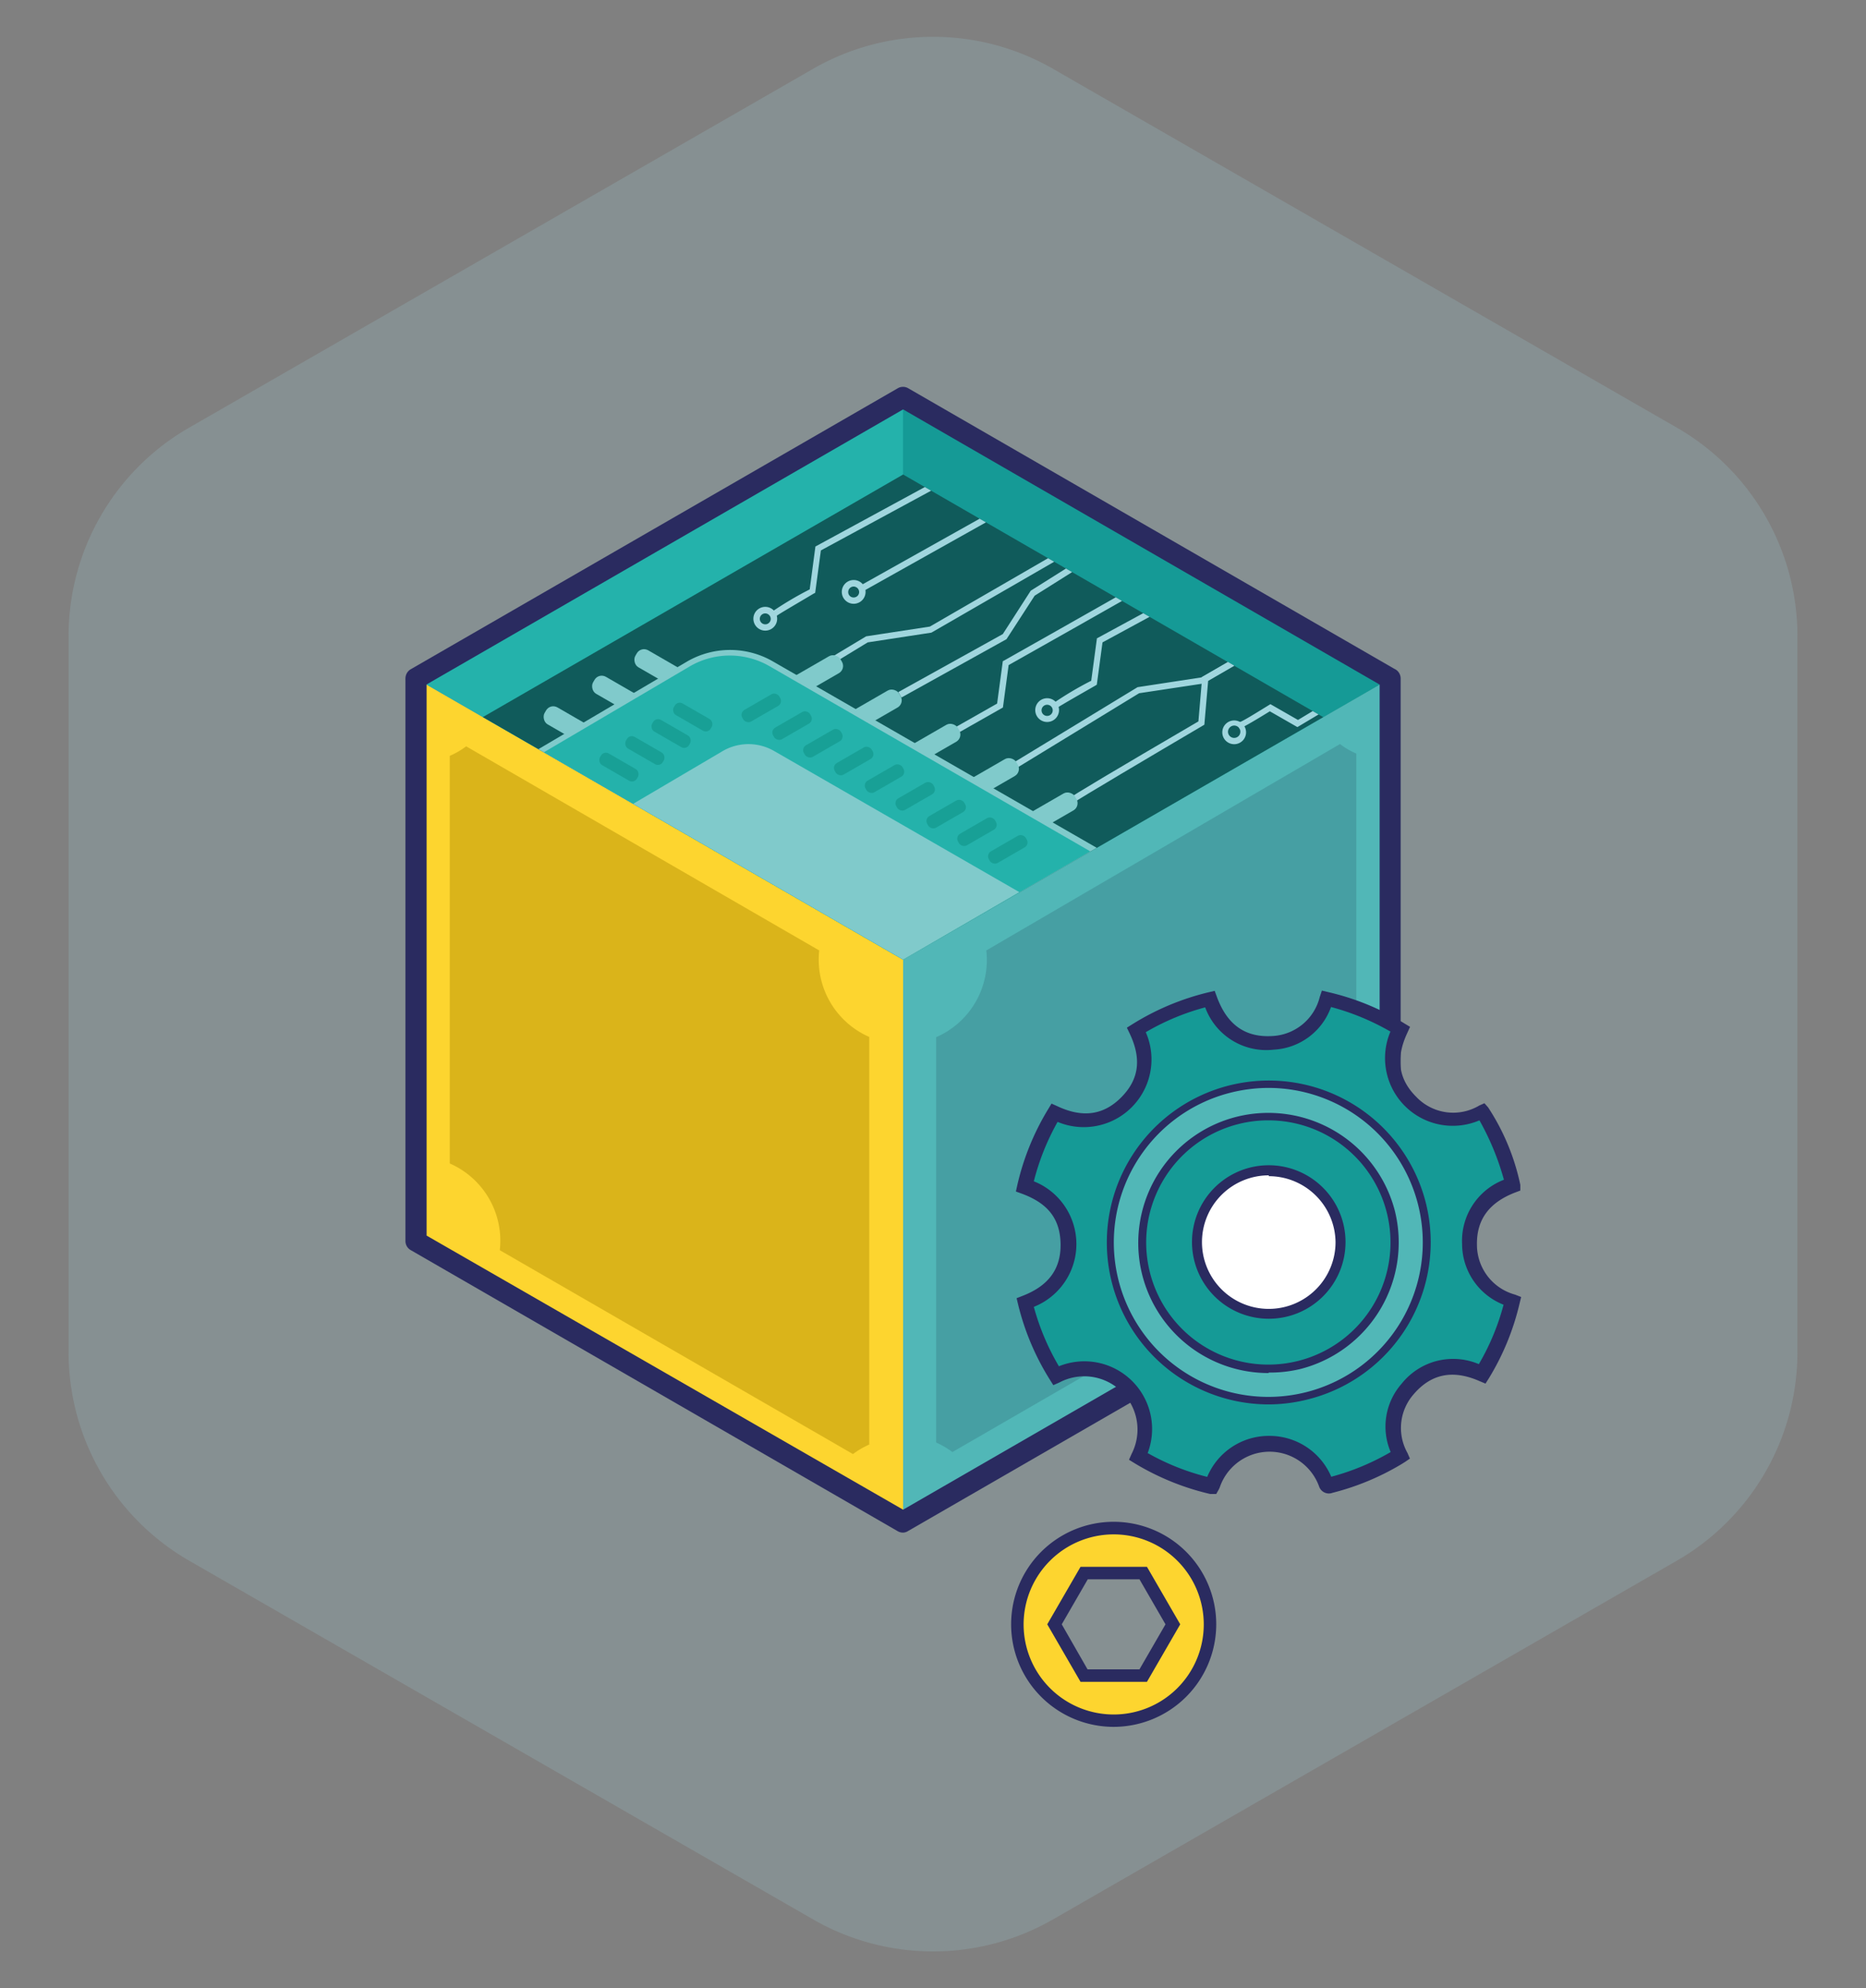 <svg xmlns="http://www.w3.org/2000/svg" viewBox="0 0 157.03 167.35"><rect x="0" y="0" width="157.03" height="167.35" fill="#808080" stroke="none"/><defs><style>.ipfs_svg__cls-13{fill:#a0d6de}.ipfs_svg__cls-3{fill:#fdd52f}.ipfs_svg__cls-4{fill:#2a2b60}.ipfs_svg__cls-5{fill:#51b7b7}.ipfs_svg__cls-6{fill:#24b2ab}.ipfs_svg__cls-9{fill:#159a96}.ipfs_svg__cls-12{fill:#80cacb}.ipfs_svg__cls-14{fill:#18a096}</style><clipPath id="ipfs_svg__clip-path"><path d="M40.63 60.36L76 80.77l35.35-20.41L76 39.94z" fill="none"/></clipPath></defs><g id="first_group"><path id="ipfs_svg___g_" data-name="&lt;g&gt;" d="M151.26 113.81V53.54A20.24 20.24 0 0 0 141.12 36L88.61 5.79a20.25 20.25 0 0 0-20.18 0L15.91 36A20.24 20.24 0 0 0 5.77 53.54v60.27a20.27 20.27 0 0 0 10.14 17.55l52.52 30.2a20.25 20.25 0 0 0 20.18 0l52.51-30.2a20.27 20.27 0 0 0 10.14-17.55z" opacity=".2" fill="#a0d6de"/><path class="ipfs_svg__cls-3" d="M93.72 128.62a8.1 8.1 0 1 0 8.11 8.1 8.1 8.1 0 0 0-8.11-8.1zm2.5 12.38h-5l-2.49-4.32 2.49-4.31h5l2.49 4.31z"/><path class="ipfs_svg__cls-4" d="M93.72 145.35a8.63 8.63 0 1 1 8.63-8.63 8.64 8.64 0 0 1-8.63 8.63zm0-16.2a7.58 7.58 0 1 0 7.58 7.57 7.58 7.58 0 0 0-7.58-7.57zm2.8 12.41h-5.59l-2.8-4.84 2.8-4.84h5.59l2.8 4.84zm-5-1.05h4.37l2.19-3.79-2.19-3.79h-4.35l-2.19 3.79z"/><path class="ipfs_svg__cls-5" d="M76 128.09l41-23.66V57.11L76 80.77z"/><path class="ipfs_svg__cls-3" d="M76 128.09V80.77L35 57.11v47.32z"/><path class="ipfs_svg__cls-6" d="M35 57.11l41 23.66 41-23.66-41-23.67z"/><path d="M112.76 62.63L83 80a7.08 7.08 0 0 1-4.22 7.3v34.12a7 7 0 0 1 1.37.8L109.93 105a7.1 7.1 0 0 1 4.21-7.3V63.43a6.46 6.46 0 0 1-1.37-.8z" fill="#469fa3"/><path d="M39.23 62.82a6.79 6.79 0 0 1-1.38.8v34.31a7.1 7.1 0 0 1 4.21 7.3l29.72 17.16a7 7 0 0 1 1.37-.8V87.28A7.1 7.1 0 0 1 68.94 80L39.23 62.82z" fill="#dab41a"/><path class="ipfs_svg__cls-9" d="M75.99 33.44v47.33l41-23.66-41-23.67z"/><path class="ipfs_svg__cls-4" d="M76 129a.87.87 0 0 1-.44-.11l-41-23.67a.87.87 0 0 1-.44-.76V57.22a.31.31 0 0 1 0-.1.9.9 0 0 1 .43-.78l41-23.66a.87.87 0 0 1 .88 0l40.9 23.61a.89.89 0 0 1 .54.82v47.32a.87.87 0 0 1-.44.76l-41 23.67a.82.82 0 0 1-.43.14zm-40.1-25L76 127.07l40.1-23.15v-46.3L76 34.46 35.9 57.61z"/><g clip-path="url(#ipfs_svg__clip-path)"><path d="M40.63 60.36L76 80.77l35.35-20.41L76 39.94z" fill="#105b5b"/><path class="ipfs_svg__cls-12" d="M76 81.38l-31.24-18 13.08-7.71a7.21 7.21 0 0 1 7.2 0l27.79 16zM46.82 63.32L76 80.16l14.72-8.5-26.23-15.13a6.14 6.14 0 0 0-6.15 0z"/><path class="ipfs_svg__cls-13" d="M90.39 67.54l-.39-.35c.12-.15 3.77-2.33 10.85-6.47l.32-3.75.12-.06L111.54 51l.26.45-10.13 5.86-.32 3.69-.12.07C97 63.56 90.7 67.29 90.39 67.54zM80 62.05l-.26-.46 4.17-2.37.48-3.57.12-.06c4.49-2.53 16.23-9.18 16.65-9.5l.38.37s-.18.23-16.66 9.52l-.48 3.57z"/><path class="ipfs_svg__cls-13" d="M85.35 64.77l-.27-.45 10.65-6.48 5.36-.82 14.07-8.14.26.46-14.2 8.2-5.36.81-10.51 6.42zM89 59.56l-.4-.34a28.18 28.18 0 0 1 3.23-1.92l.48-3.57 10.21-5.55.26.46-10 5.43-.48 3.56-.11.07c-1.38.79-2.99 1.71-3.19 1.86z"/><path class="ipfs_svg__cls-13" d="M88.12 60.77a1 1 0 1 1 1-1 1 1 0 0 1-1 1zm0-1.45a.47.47 0 0 0-.47.46.47.47 0 1 0 .47-.46zM104.28 61.32v-.53c.18 0 1.41-.77 2.5-1.44l.13-.08 2.32 1.33 7.62-4.6.27.46-7.94 4.74-2.32-1.33c-2.33 1.44-2.5 1.44-2.58 1.45z"/><path class="ipfs_svg__cls-13" d="M103.86 62.64a1 1 0 1 1 1-1 1 1 0 0 1-1 1zm0-1.57a.53.53 0 0 0-.52.52.52.52 0 0 0 .52.52.52.52 0 0 0 .52-.52.52.52 0 0 0-.52-.52zM70.28 55.74l-.27-.45 2.88-1.73 5.36-.82 14.07-8.14.26.45-14.2 8.2-5.36.82-2.74 1.67zM75.86 58.71l-.26-.46 8.79-4.88 2.35-3.65 8.13-5.12.28.45-8.08 5.09-2.37 3.66-8.84 4.91zM65.31 51.87l-.4-.34a28.18 28.18 0 0 1 3.23-1.92l.48-3.61 10.21-5.55.25.46-10 5.42-.48 3.57-.12.06c-1.39.83-3 1.76-3.17 1.91z"/><path class="ipfs_svg__cls-13" d="M64.4 53.08a1 1 0 1 1 1-1 1 1 0 0 1-1 1zm0-1.45a.46.46 0 1 0 .46.46.47.47 0 0 0-.46-.46zM72.48 49.85l-.26-.46 10.95-6.14.26.46-10.95 6.14z"/><path class="ipfs_svg__cls-13" d="M71.84 50.82a1 1 0 1 1 1-1 1 1 0 0 1-1 1zm0-1.45a.46.46 0 0 0-.46.46.45.45 0 0 0 .46.46.46.46 0 0 0 .46-.46.47.47 0 0 0-.46-.46z"/><rect class="ipfs_svg__cls-12" x="53.04" y="56.09" width="7.24" height="1.65" rx=".7" ry=".7" transform="rotate(30 56.67 56.915)"/><rect class="ipfs_svg__cls-12" x="49.48" y="58.32" width="7.24" height="1.65" rx=".7" ry=".7" transform="rotate(30 53.11 59.15)"/><rect class="ipfs_svg__cls-12" x="45.4" y="60.89" width="7.24" height="1.65" rx=".7" ry=".7" transform="rotate(30 49.02 61.725)"/><rect class="ipfs_svg__cls-12" x="64.04" y="56.57" width="7.24" height="1.65" rx=".7" ry=".7" transform="rotate(150 67.657 57.4)"/><rect class="ipfs_svg__cls-12" x="68.97" y="59.46" width="7.24" height="1.65" rx=".7" ry=".7" transform="rotate(150 72.59 60.291)"/><rect class="ipfs_svg__cls-12" x="73.9" y="62.35" width="7.24" height="1.65" rx=".7" ry=".7" transform="rotate(150 77.524 63.178)"/><rect class="ipfs_svg__cls-12" x="78.84" y="65.24" width="7.24" height="1.65" rx=".7" ry=".7" transform="rotate(150 82.457 66.065)"/><rect class="ipfs_svg__cls-12" x="83.77" y="68.13" width="7.24" height="1.65" rx=".7" ry=".7" transform="rotate(150 87.39 68.957)"/><path class="ipfs_svg__cls-6" d="M45.77 63.32l12.31-7.25a6.68 6.68 0 0 1 6.67 0l27 15.59L76 80.77z"/><path class="ipfs_svg__cls-12" d="M52.89 67.89l7.94-4.68a4.31 4.31 0 0 1 4.31 0l20.64 11.88L75.6 81z"/><rect class="ipfs_svg__cls-14" x="80.41" y="69.44" width="3.59" height="1.13" rx=".48" ry=".48" transform="rotate(150 82.21 70.007)"/><rect class="ipfs_svg__cls-14" x="75.23" y="66.47" width="3.59" height="1.13" rx=".48" ry=".48" transform="rotate(150 77.022 67.03)"/><rect class="ipfs_svg__cls-14" x="77.82" y="67.95" width="3.59" height="1.13" rx=".48" ry=".48" transform="rotate(150 79.619 68.52)"/><rect class="ipfs_svg__cls-14" x="83" y="70.93" width="3.59" height="1.13" rx=".48" ry=".48" transform="rotate(150 84.802 71.495)"/><rect class="ipfs_svg__cls-14" x="72.63" y="64.98" width="3.59" height="1.13" rx=".48" ry=".48" transform="rotate(150 74.43 65.543)"/><rect class="ipfs_svg__cls-14" x="70.04" y="63.49" width="3.59" height="1.13" rx=".48" ry=".48" transform="rotate(150 71.838 64.056)"/><rect class="ipfs_svg__cls-14" x="67.45" y="62" width="3.59" height="1.13" rx=".48" ry=".48" transform="rotate(150 69.248 62.563)"/><rect class="ipfs_svg__cls-14" x="64.86" y="60.51" width="3.59" height="1.13" rx=".48" ry=".48" transform="rotate(150 66.656 61.075)"/><rect class="ipfs_svg__cls-14" x="50.29" y="64" width="3.59" height="1.13" rx=".48" ry=".48" transform="rotate(30 52.08 64.565)"/><rect class="ipfs_svg__cls-14" x="62.26" y="59.02" width="3.59" height="1.13" rx=".48" ry=".48" transform="rotate(150 64.06 59.586)"/><rect class="ipfs_svg__cls-14" x="52.47" y="62.61" width="3.59" height="1.13" rx=".48" ry=".48" transform="rotate(30 54.269 63.179)"/><rect class="ipfs_svg__cls-14" x="54.68" y="61.18" width="3.59" height="1.13" rx=".48" ry=".48" transform="rotate(30 56.485 61.745)"/><rect class="ipfs_svg__cls-14" x="56.5" y="59.79" width="3.59" height="1.13" rx=".48" ry=".48" transform="rotate(30 58.293 60.36)"/></g><path class="ipfs_svg__cls-9" d="M123.72 104.74c-.06-2.52 1.31-4.12 3.59-5a19 19 0 0 0-2.55-6.18 4.93 4.93 0 0 1-6-.85c-1.78-1.76-1.92-3.85-.88-6.09a20.59 20.59 0 0 0-6.21-2.56 4.92 4.92 0 0 1-4.47 3.7c-2.69.2-4.44-1.19-5.36-3.68a21.05 21.05 0 0 0-6.18 2.59c1 2.22.92 4.3-.81 6s-3.84 2-6.09.92a20.8 20.8 0 0 0-2.52 6.19 5 5 0 0 1 3.66 4.76c.06 2.48-1.28 4.11-3.59 5a20.78 20.78 0 0 0 2.59 6.14 5.11 5.11 0 0 1 6.93 6.84 21 21 0 0 0 6.17 2.58l.08-.15a5.06 5.06 0 0 1 9.53-.12c.09.23.19.23.39.18a21.11 21.11 0 0 0 5.62-2.32l.26-.18a4.94 4.94 0 0 1 .62-5.59c1.72-2 3.88-2.3 6.28-1.28a20.56 20.56 0 0 0 2.56-6.14 5 5 0 0 1-3.62-4.76zm-17 3.44a3.61 3.61 0 1 1 3.61-3.5 3.61 3.61 0 0 1-3.56 3.5z"/><path class="ipfs_svg__cls-4" d="M102.35 125.75h-.51a21.73 21.73 0 0 1-6.36-2.59l-.47-.29.22-.5a4.48 4.48 0 0 0-6.09-6l-.5.22-.29-.46a21.43 21.43 0 0 1-2.67-6.32l-.13-.54.51-.2c2.2-.85 3.24-2.29 3.19-4.41s-1.11-3.39-3.24-4.18l-.52-.19.12-.54a21.47 21.47 0 0 1 2.59-6.38l.29-.48.51.23c2.14 1 3.9.73 5.38-.78s1.69-3.23.69-5.34l-.24-.5.48-.3a21.61 21.61 0 0 1 6.36-2.67l.55-.13.19.52c.88 2.38 2.43 3.44 4.73 3.28a4.33 4.33 0 0 0 3.92-3.28l.18-.54.55.13a21.21 21.21 0 0 1 6.39 2.63l.48.29-.23.51c-1 2.14-.74 3.9.75 5.38a4.29 4.29 0 0 0 5.31.73l.43-.19.31.35a19 19 0 0 1 2.71 6.52v.48l-.45.17c-2.19.85-3.24 2.29-3.2 4.41a4.35 4.35 0 0 0 3.21 4.18l.51.2-.13.53a21.39 21.39 0 0 1-2.58 6.3l-.29.46-.5-.21c-2.27-1-4.09-.6-5.55 1.11a4.3 4.3 0 0 0-.52 4.93l.21.48-.44.3-.29.18a21.55 21.55 0 0 1-5.78 2.4.87.87 0 0 1-1.14-.55 4.43 4.43 0 0 0-8.36.11l-.07.15zm-5.76-3.44a20 20 0 0 0 5 2 5.62 5.62 0 0 1 5.09-3.45h.08a5.64 5.64 0 0 1 5.27 3.44 20.37 20.37 0 0 0 5-2.08 5.47 5.47 0 0 1 .92-5.75 5.54 5.54 0 0 1 6.5-1.65 20 20 0 0 0 2.08-5 5.51 5.51 0 0 1-3.49-5.12 5.51 5.51 0 0 1 3.52-5.4 22.17 22.17 0 0 0-2.06-5 5.7 5.7 0 0 1-7.49-7.47 20.53 20.53 0 0 0-5-2.07 5.42 5.42 0 0 1-4.81 3.59 5.48 5.48 0 0 1-5.78-3.56 20.17 20.17 0 0 0-5 2.09A5.7 5.7 0 0 1 89 94.43a20.44 20.44 0 0 0-2 5A5.69 5.69 0 0 1 87 110a20.38 20.38 0 0 0 2.11 5 5.7 5.7 0 0 1 7.45 7.36zm10.18-13.5a4.25 4.25 0 0 1-4.23-4.26 4.18 4.18 0 0 1 1.26-3 4.23 4.23 0 0 1 3-1.23 4.24 4.24 0 0 1 0 8.47zm0-7.21a3 3 0 0 0-2.11.86 3 3 0 0 0-.88 2.1 3 3 0 0 0 6 .11 3 3 0 0 0-2.94-3.07z"/><path class="ipfs_svg__cls-5" d="M119.67 101.29a13.31 13.31 0 1 0-9.61 16.19 13.3 13.3 0 0 0 9.61-16.19zm-10.28 13.59a10.63 10.63 0 1 1 7.68-12.88 10.63 10.63 0 0 1-7.68 12.88z"/><path class="ipfs_svg__cls-4" d="M106.75 118.21a13.63 13.63 0 1 1 13.23-17 13.63 13.63 0 0 1-9.85 16.56 13.45 13.45 0 0 1-3.38.44zm0-26.64a13.24 13.24 0 0 0-3.23.41 13 13 0 1 0 15.81 9.39 13 13 0 0 0-12.58-9.8zm0 24A10.95 10.95 0 0 1 104.07 94a11 11 0 0 1 13.31 7.91 11 11 0 0 1-7.91 13.31 10.92 10.92 0 0 1-2.7.31zm0-21.27a10.15 10.15 0 0 0-2.56.32 10.28 10.28 0 1 0 2.56-.32z"/><circle cx="106.77" cy="104.58" r="6.03" fill="#fff"/><path class="ipfs_svg__cls-4" d="M106.77 111a6.46 6.46 0 1 1 6.46-6.45 6.45 6.45 0 0 1-6.46 6.45zm0-12.07a5.62 5.62 0 1 0 5.62 5.62 5.62 5.62 0 0 0-5.62-5.55z"/></g></svg>

